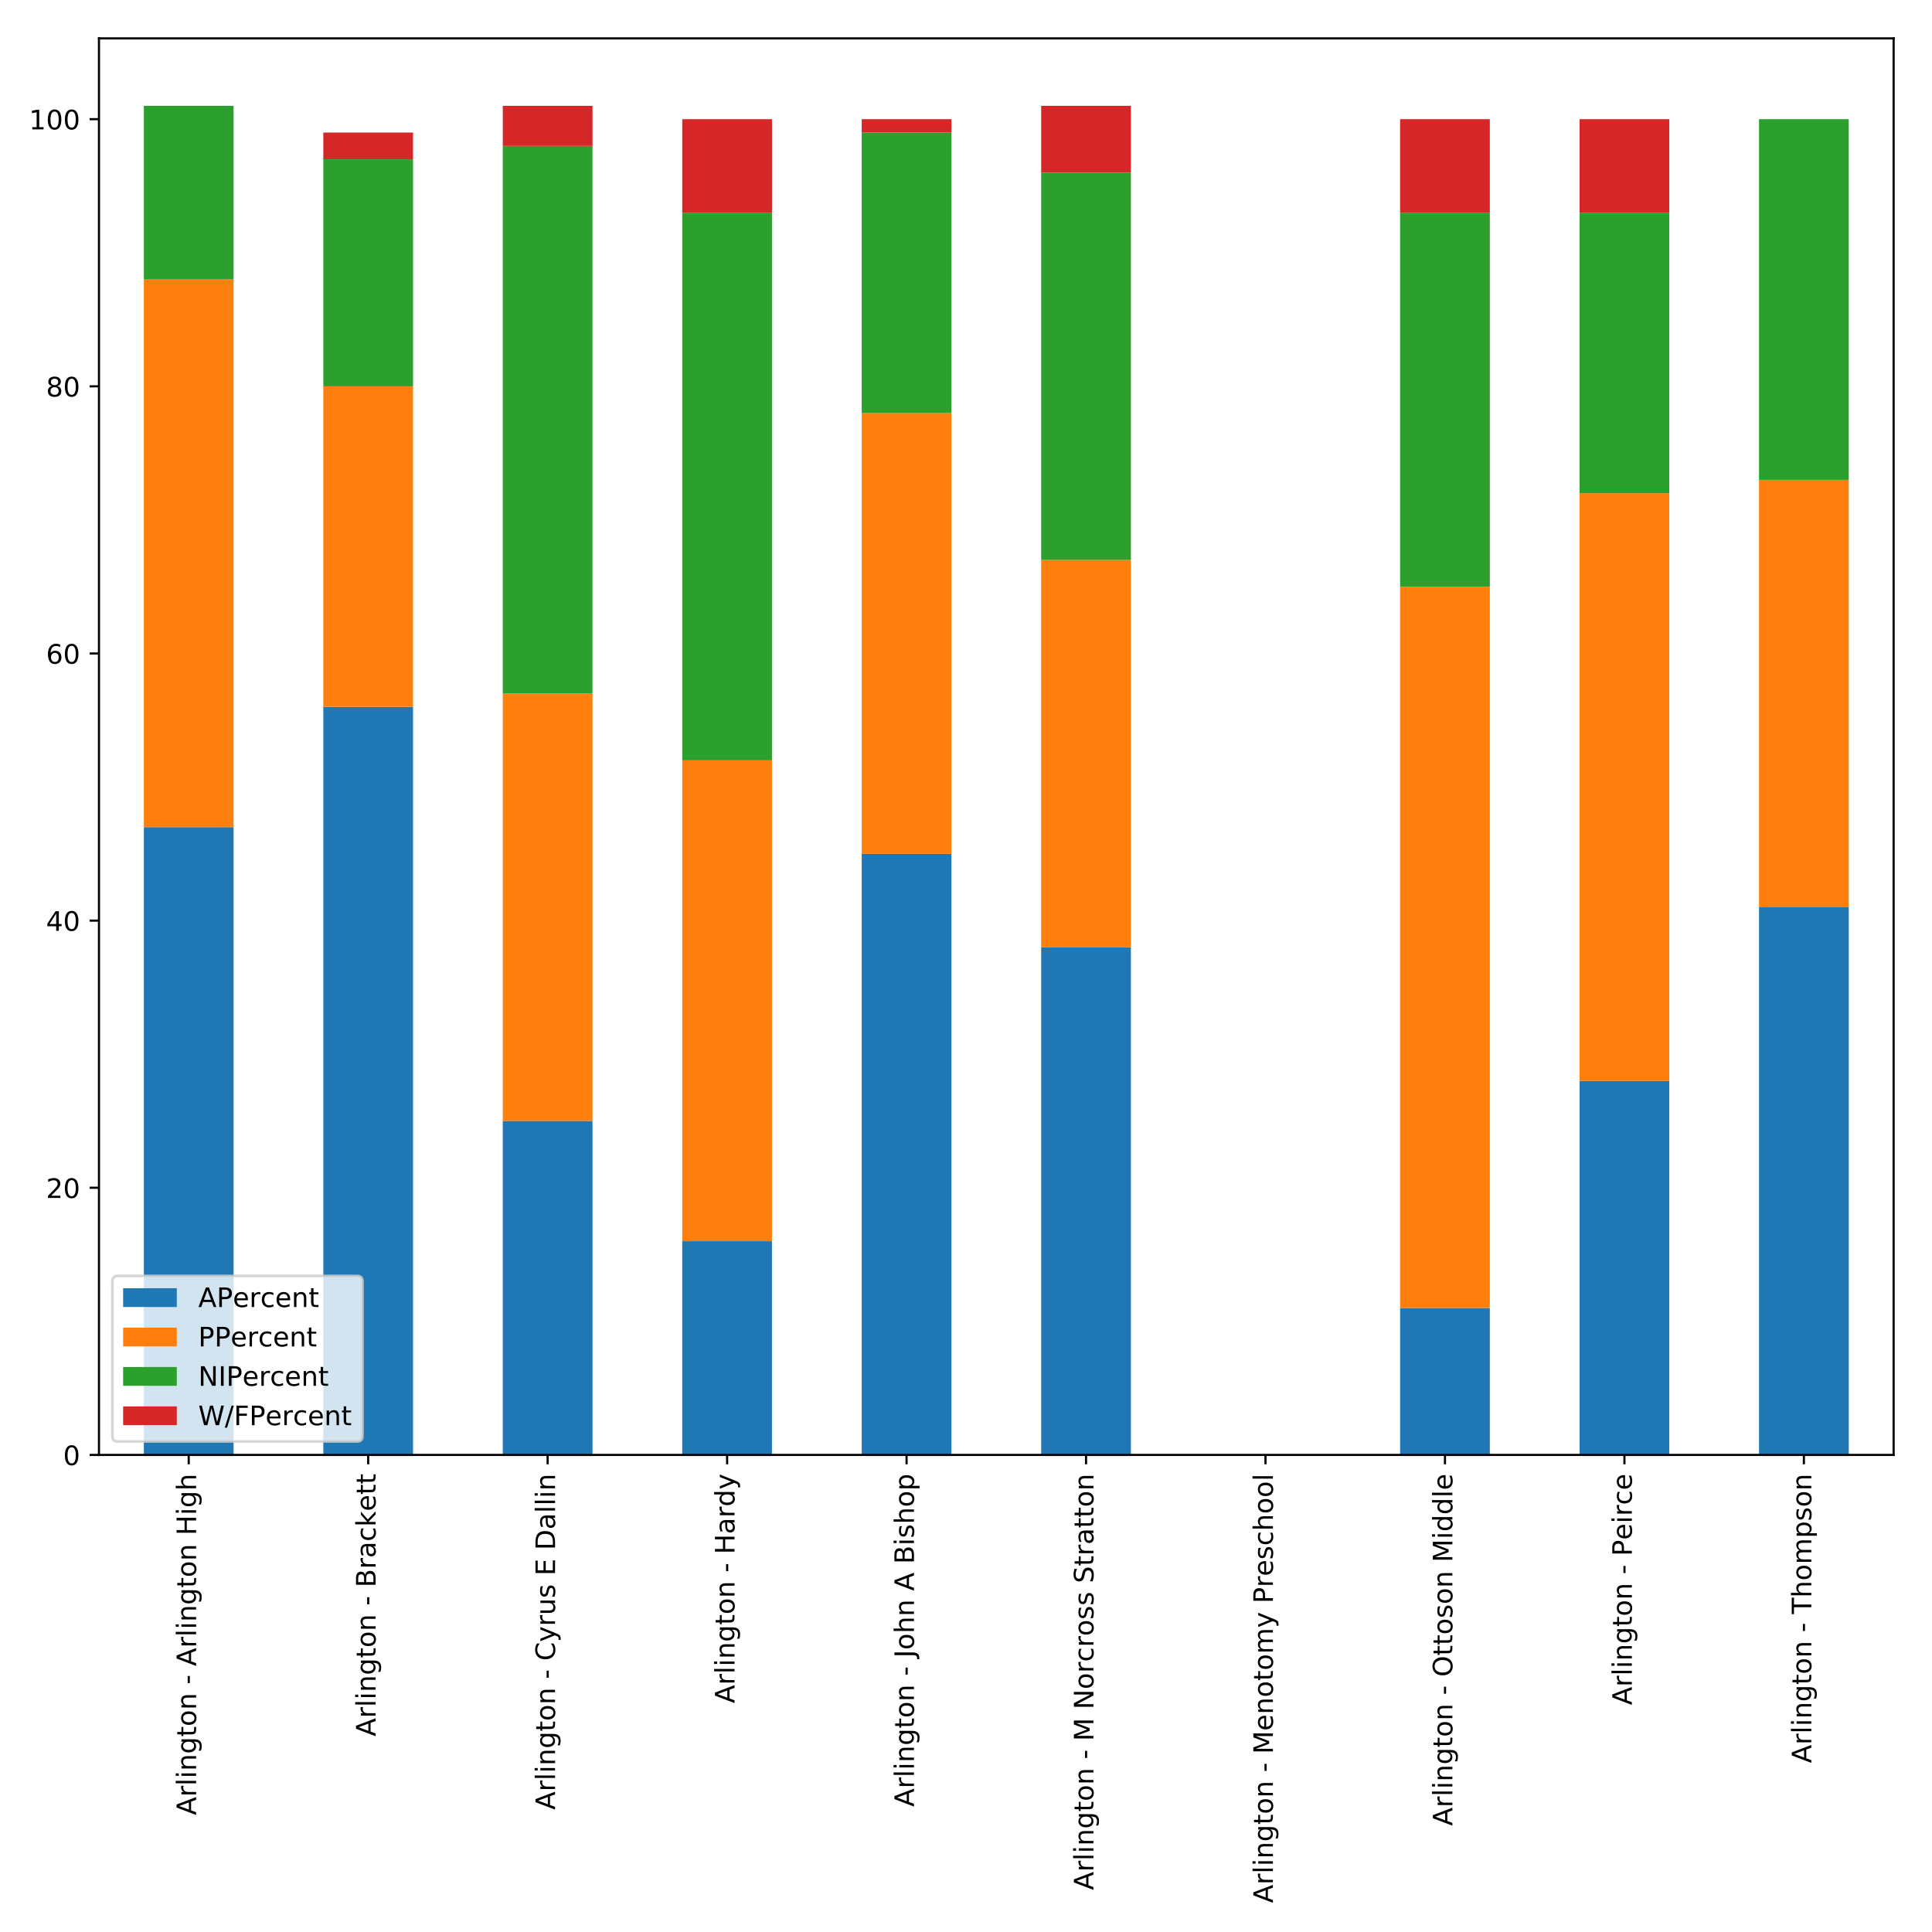 <?xml version="1.0" encoding="utf-8" standalone="no"?>
<!DOCTYPE svg PUBLIC "-//W3C//DTD SVG 1.1//EN"
  "http://www.w3.org/Graphics/SVG/1.1/DTD/svg11.dtd">
<!-- Created with matplotlib (http://matplotlib.org/) -->
<svg height="720pt" version="1.1" viewBox="0 0 720 720" width="720pt" xmlns="http://www.w3.org/2000/svg" xmlns:xlink="http://www.w3.org/1999/xlink">
 <defs>
  <style type="text/css">
*{stroke-linecap:butt;stroke-linejoin:round;}
  </style>
 </defs>
 <g id="figure_1">
  <g id="patch_1">
   <path d="M 0 720 
L 720 720 
L 720 0 
L 0 0 
z
" style="fill:#ffffff;"/>
  </g>
  <g id="axes_1">
   <g id="patch_2">
    <path d="M 36.888 542.202 
L 705.7 542.202 
L 705.7 14.3 
L 36.888 14.3 
z
" style="fill:#ffffff;"/>
   </g>
   <g id="patch_3">
    <path clip-path="url(#pd09628b593)" d="M 53.608 542.202 
L 87.048 542.202 
L 87.048 308.242 
L 53.608 308.242 
z
" style="fill:#1f77b4;"/>
   </g>
   <g id="patch_4">
    <path clip-path="url(#pd09628b593)" d="M 120.489 542.202 
L 153.93 542.202 
L 153.93 263.442 
L 120.489 263.442 
z
" style="fill:#1f77b4;"/>
   </g>
   <g id="patch_5">
    <path clip-path="url(#pd09628b593)" d="M 187.37 542.202 
L 220.811 542.202 
L 220.811 417.755 
L 187.37 417.755 
z
" style="fill:#1f77b4;"/>
   </g>
   <g id="patch_6">
    <path clip-path="url(#pd09628b593)" d="M 254.252 542.202 
L 287.692 542.202 
L 287.692 462.556 
L 254.252 462.556 
z
" style="fill:#1f77b4;"/>
   </g>
   <g id="patch_7">
    <path clip-path="url(#pd09628b593)" d="M 321.133 542.202 
L 354.573 542.202 
L 354.573 318.198 
L 321.133 318.198 
z
" style="fill:#1f77b4;"/>
   </g>
   <g id="patch_8">
    <path clip-path="url(#pd09628b593)" d="M 388.014 542.202 
L 421.455 542.202 
L 421.455 353.043 
L 388.014 353.043 
z
" style="fill:#1f77b4;"/>
   </g>
   <g id="patch_9">
    <path clip-path="url(#pd09628b593)" d="M 454.895 542.202 
L 488.336 542.202 
L 488.336 542.202 
L 454.895 542.202 
z
" style="fill:#1f77b4;"/>
   </g>
   <g id="patch_10">
    <path clip-path="url(#pd09628b593)" d="M 521.777 542.202 
L 555.217 542.202 
L 555.217 487.445 
L 521.777 487.445 
z
" style="fill:#1f77b4;"/>
   </g>
   <g id="patch_11">
    <path clip-path="url(#pd09628b593)" d="M 588.658 542.202 
L 622.098 542.202 
L 622.098 402.822 
L 588.658 402.822 
z
" style="fill:#1f77b4;"/>
   </g>
   <g id="patch_12">
    <path clip-path="url(#pd09628b593)" d="M 655.539 542.202 
L 688.98 542.202 
L 688.98 338.109 
L 655.539 338.109 
z
" style="fill:#1f77b4;"/>
   </g>
   <g id="patch_13">
    <path clip-path="url(#pd09628b593)" d="M 53.608 308.242 
L 87.048 308.242 
L 87.048 104.15 
L 53.608 104.15 
z
" style="fill:#ff7f0e;"/>
   </g>
   <g id="patch_14">
    <path clip-path="url(#pd09628b593)" d="M 120.489 263.442 
L 153.93 263.442 
L 153.93 143.973 
L 120.489 143.973 
z
" style="fill:#ff7f0e;"/>
   </g>
   <g id="patch_15">
    <path clip-path="url(#pd09628b593)" d="M 187.37 417.755 
L 220.811 417.755 
L 220.811 258.464 
L 187.37 258.464 
z
" style="fill:#ff7f0e;"/>
   </g>
   <g id="patch_16">
    <path clip-path="url(#pd09628b593)" d="M 254.252 462.556 
L 287.692 462.556 
L 287.692 283.353 
L 254.252 283.353 
z
" style="fill:#ff7f0e;"/>
   </g>
   <g id="patch_17">
    <path clip-path="url(#pd09628b593)" d="M 321.133 318.198 
L 354.573 318.198 
L 354.573 153.929 
L 321.133 153.929 
z
" style="fill:#ff7f0e;"/>
   </g>
   <g id="patch_18">
    <path clip-path="url(#pd09628b593)" d="M 388.014 353.043 
L 421.455 353.043 
L 421.455 208.685 
L 388.014 208.685 
z
" style="fill:#ff7f0e;"/>
   </g>
   <g id="patch_19">
    <path clip-path="url(#pd09628b593)" d="M 454.895 542.202 
L 488.336 542.202 
L 488.336 542.202 
L 454.895 542.202 
z
" style="fill:#ff7f0e;"/>
   </g>
   <g id="patch_20">
    <path clip-path="url(#pd09628b593)" d="M 521.777 487.445 
L 555.217 487.445 
L 555.217 218.641 
L 521.777 218.641 
z
" style="fill:#ff7f0e;"/>
   </g>
   <g id="patch_21">
    <path clip-path="url(#pd09628b593)" d="M 588.658 402.822 
L 622.098 402.822 
L 622.098 183.796 
L 588.658 183.796 
z
" style="fill:#ff7f0e;"/>
   </g>
   <g id="patch_22">
    <path clip-path="url(#pd09628b593)" d="M 655.539 338.109 
L 688.98 338.109 
L 688.98 178.818 
L 655.539 178.818 
z
" style="fill:#ff7f0e;"/>
   </g>
   <g id="patch_23">
    <path clip-path="url(#pd09628b593)" d="M 53.608 104.15 
L 87.048 104.15 
L 87.048 39.438 
L 53.608 39.438 
z
" style="fill:#2ca02c;"/>
   </g>
   <g id="patch_24">
    <path clip-path="url(#pd09628b593)" d="M 120.489 143.973 
L 153.93 143.973 
L 153.93 59.35 
L 120.489 59.35 
z
" style="fill:#2ca02c;"/>
   </g>
   <g id="patch_25">
    <path clip-path="url(#pd09628b593)" d="M 187.37 258.464 
L 220.811 258.464 
L 220.811 54.372 
L 187.37 54.372 
z
" style="fill:#2ca02c;"/>
   </g>
   <g id="patch_26">
    <path clip-path="url(#pd09628b593)" d="M 254.252 283.353 
L 287.692 283.353 
L 287.692 79.261 
L 254.252 79.261 
z
" style="fill:#2ca02c;"/>
   </g>
   <g id="patch_27">
    <path clip-path="url(#pd09628b593)" d="M 321.133 153.929 
L 354.573 153.929 
L 354.573 49.394 
L 321.133 49.394 
z
" style="fill:#2ca02c;"/>
   </g>
   <g id="patch_28">
    <path clip-path="url(#pd09628b593)" d="M 388.014 208.685 
L 421.455 208.685 
L 421.455 64.327 
L 388.014 64.327 
z
" style="fill:#2ca02c;"/>
   </g>
   <g id="patch_29">
    <path clip-path="url(#pd09628b593)" d="M 454.895 542.202 
L 488.336 542.202 
L 488.336 542.202 
L 454.895 542.202 
z
" style="fill:#2ca02c;"/>
   </g>
   <g id="patch_30">
    <path clip-path="url(#pd09628b593)" d="M 521.777 218.641 
L 555.217 218.641 
L 555.217 79.261 
L 521.777 79.261 
z
" style="fill:#2ca02c;"/>
   </g>
   <g id="patch_31">
    <path clip-path="url(#pd09628b593)" d="M 588.658 183.796 
L 622.098 183.796 
L 622.098 79.261 
L 588.658 79.261 
z
" style="fill:#2ca02c;"/>
   </g>
   <g id="patch_32">
    <path clip-path="url(#pd09628b593)" d="M 655.539 178.818 
L 688.98 178.818 
L 688.98 44.416 
L 655.539 44.416 
z
" style="fill:#2ca02c;"/>
   </g>
   <g id="patch_33">
    <path clip-path="url(#pd09628b593)" d="M 53.608 542.202 
L 87.048 542.202 
L 87.048 542.202 
L 53.608 542.202 
z
" style="fill:#d62728;"/>
   </g>
   <g id="patch_34">
    <path clip-path="url(#pd09628b593)" d="M 120.489 59.35 
L 153.93 59.35 
L 153.93 49.394 
L 120.489 49.394 
z
" style="fill:#d62728;"/>
   </g>
   <g id="patch_35">
    <path clip-path="url(#pd09628b593)" d="M 187.37 54.372 
L 220.811 54.372 
L 220.811 39.438 
L 187.37 39.438 
z
" style="fill:#d62728;"/>
   </g>
   <g id="patch_36">
    <path clip-path="url(#pd09628b593)" d="M 254.252 79.261 
L 287.692 79.261 
L 287.692 44.416 
L 254.252 44.416 
z
" style="fill:#d62728;"/>
   </g>
   <g id="patch_37">
    <path clip-path="url(#pd09628b593)" d="M 321.133 49.394 
L 354.573 49.394 
L 354.573 44.416 
L 321.133 44.416 
z
" style="fill:#d62728;"/>
   </g>
   <g id="patch_38">
    <path clip-path="url(#pd09628b593)" d="M 388.014 64.327 
L 421.455 64.327 
L 421.455 39.438 
L 388.014 39.438 
z
" style="fill:#d62728;"/>
   </g>
   <g id="patch_39">
    <path clip-path="url(#pd09628b593)" d="M 454.895 542.202 
L 488.336 542.202 
L 488.336 542.202 
L 454.895 542.202 
z
" style="fill:#d62728;"/>
   </g>
   <g id="patch_40">
    <path clip-path="url(#pd09628b593)" d="M 521.777 79.261 
L 555.217 79.261 
L 555.217 44.416 
L 521.777 44.416 
z
" style="fill:#d62728;"/>
   </g>
   <g id="patch_41">
    <path clip-path="url(#pd09628b593)" d="M 588.658 79.261 
L 622.098 79.261 
L 622.098 44.416 
L 588.658 44.416 
z
" style="fill:#d62728;"/>
   </g>
   <g id="patch_42">
    <path clip-path="url(#pd09628b593)" d="M 655.539 542.202 
L 688.98 542.202 
L 688.98 542.202 
L 655.539 542.202 
z
" style="fill:#d62728;"/>
   </g>
   <g id="matplotlib.axis_1">
    <g id="xtick_1">
     <g id="line2d_1">
      <defs>
       <path d="M 0 0 
L 0 3.5 
" id="me09f4be3cd" style="stroke:#000000;stroke-width:0.8;"/>
      </defs>
      <g>
       <use style="stroke:#000000;stroke-width:0.8;" x="70.328" xlink:href="#me09f4be3cd" y="542.202"/>
      </g>
     </g>
     <g id="text_1">
      <!-- Arlington - Arlington High -->
      <defs>
       <path d="M 34.188 63.188 
L 20.797 26.906 
L 47.609 26.906 
z
M 28.609 72.906 
L 39.797 72.906 
L 67.578 0 
L 57.328 0 
L 50.688 18.703 
L 17.828 18.703 
L 11.188 0 
L 0.781 0 
z
" id="DejaVuSans-41"/>
       <path d="M 41.109 46.297 
Q 39.594 47.172 37.812 47.578 
Q 36.031 48 33.891 48 
Q 26.266 48 22.188 43.047 
Q 18.109 38.094 18.109 28.812 
L 18.109 0 
L 9.078 0 
L 9.078 54.688 
L 18.109 54.688 
L 18.109 46.188 
Q 20.953 51.172 25.484 53.578 
Q 30.031 56 36.531 56 
Q 37.453 56 38.578 55.875 
Q 39.703 55.766 41.062 55.516 
z
" id="DejaVuSans-72"/>
       <path d="M 9.422 75.984 
L 18.406 75.984 
L 18.406 0 
L 9.422 0 
z
" id="DejaVuSans-6c"/>
       <path d="M 9.422 54.688 
L 18.406 54.688 
L 18.406 0 
L 9.422 0 
z
M 9.422 75.984 
L 18.406 75.984 
L 18.406 64.594 
L 9.422 64.594 
z
" id="DejaVuSans-69"/>
       <path d="M 54.891 33.016 
L 54.891 0 
L 45.906 0 
L 45.906 32.719 
Q 45.906 40.484 42.875 44.328 
Q 39.844 48.188 33.797 48.188 
Q 26.516 48.188 22.312 43.547 
Q 18.109 38.922 18.109 30.906 
L 18.109 0 
L 9.078 0 
L 9.078 54.688 
L 18.109 54.688 
L 18.109 46.188 
Q 21.344 51.125 25.703 53.562 
Q 30.078 56 35.797 56 
Q 45.219 56 50.047 50.172 
Q 54.891 44.344 54.891 33.016 
z
" id="DejaVuSans-6e"/>
       <path d="M 45.406 27.984 
Q 45.406 37.75 41.375 43.109 
Q 37.359 48.484 30.078 48.484 
Q 22.859 48.484 18.828 43.109 
Q 14.797 37.75 14.797 27.984 
Q 14.797 18.266 18.828 12.891 
Q 22.859 7.516 30.078 7.516 
Q 37.359 7.516 41.375 12.891 
Q 45.406 18.266 45.406 27.984 
z
M 54.391 6.781 
Q 54.391 -7.172 48.188 -13.984 
Q 42 -20.797 29.203 -20.797 
Q 24.469 -20.797 20.266 -20.094 
Q 16.062 -19.391 12.109 -17.922 
L 12.109 -9.188 
Q 16.062 -11.328 19.922 -12.344 
Q 23.781 -13.375 27.781 -13.375 
Q 36.625 -13.375 41.016 -8.766 
Q 45.406 -4.156 45.406 5.172 
L 45.406 9.625 
Q 42.625 4.781 38.281 2.391 
Q 33.938 0 27.875 0 
Q 17.828 0 11.672 7.656 
Q 5.516 15.328 5.516 27.984 
Q 5.516 40.672 11.672 48.328 
Q 17.828 56 27.875 56 
Q 33.938 56 38.281 53.609 
Q 42.625 51.219 45.406 46.391 
L 45.406 54.688 
L 54.391 54.688 
z
" id="DejaVuSans-67"/>
       <path d="M 18.312 70.219 
L 18.312 54.688 
L 36.812 54.688 
L 36.812 47.703 
L 18.312 47.703 
L 18.312 18.016 
Q 18.312 11.328 20.141 9.422 
Q 21.969 7.516 27.594 7.516 
L 36.812 7.516 
L 36.812 0 
L 27.594 0 
Q 17.188 0 13.234 3.875 
Q 9.281 7.766 9.281 18.016 
L 9.281 47.703 
L 2.688 47.703 
L 2.688 54.688 
L 9.281 54.688 
L 9.281 70.219 
z
" id="DejaVuSans-74"/>
       <path d="M 30.609 48.391 
Q 23.391 48.391 19.188 42.75 
Q 14.984 37.109 14.984 27.297 
Q 14.984 17.484 19.156 11.844 
Q 23.344 6.203 30.609 6.203 
Q 37.797 6.203 41.984 11.859 
Q 46.188 17.531 46.188 27.297 
Q 46.188 37.016 41.984 42.703 
Q 37.797 48.391 30.609 48.391 
z
M 30.609 56 
Q 42.328 56 49.016 48.375 
Q 55.719 40.766 55.719 27.297 
Q 55.719 13.875 49.016 6.219 
Q 42.328 -1.422 30.609 -1.422 
Q 18.844 -1.422 12.172 6.219 
Q 5.516 13.875 5.516 27.297 
Q 5.516 40.766 12.172 48.375 
Q 18.844 56 30.609 56 
z
" id="DejaVuSans-6f"/>
       <path id="DejaVuSans-20"/>
       <path d="M 4.891 31.391 
L 31.203 31.391 
L 31.203 23.391 
L 4.891 23.391 
z
" id="DejaVuSans-2d"/>
       <path d="M 9.812 72.906 
L 19.672 72.906 
L 19.672 43.016 
L 55.516 43.016 
L 55.516 72.906 
L 65.375 72.906 
L 65.375 0 
L 55.516 0 
L 55.516 34.719 
L 19.672 34.719 
L 19.672 0 
L 9.812 0 
z
" id="DejaVuSans-48"/>
       <path d="M 54.891 33.016 
L 54.891 0 
L 45.906 0 
L 45.906 32.719 
Q 45.906 40.484 42.875 44.328 
Q 39.844 48.188 33.797 48.188 
Q 26.516 48.188 22.312 43.547 
Q 18.109 38.922 18.109 30.906 
L 18.109 0 
L 9.078 0 
L 9.078 75.984 
L 18.109 75.984 
L 18.109 46.188 
Q 21.344 51.125 25.703 53.562 
Q 30.078 56 35.797 56 
Q 45.219 56 50.047 50.172 
Q 54.891 44.344 54.891 33.016 
z
" id="DejaVuSans-68"/>
      </defs>
      <g transform="translate(73.088 676.469)rotate(-90)scale(0.1 -0.1)">
       <use xlink:href="#DejaVuSans-41"/>
       <use x="68.408" xlink:href="#DejaVuSans-72"/>
       <use x="109.521" xlink:href="#DejaVuSans-6c"/>
       <use x="137.305" xlink:href="#DejaVuSans-69"/>
       <use x="165.088" xlink:href="#DejaVuSans-6e"/>
       <use x="228.467" xlink:href="#DejaVuSans-67"/>
       <use x="291.943" xlink:href="#DejaVuSans-74"/>
       <use x="331.152" xlink:href="#DejaVuSans-6f"/>
       <use x="392.334" xlink:href="#DejaVuSans-6e"/>
       <use x="455.713" xlink:href="#DejaVuSans-20"/>
       <use x="487.5" xlink:href="#DejaVuSans-2d"/>
       <use x="523.584" xlink:href="#DejaVuSans-20"/>
       <use x="555.371" xlink:href="#DejaVuSans-41"/>
       <use x="623.779" xlink:href="#DejaVuSans-72"/>
       <use x="664.893" xlink:href="#DejaVuSans-6c"/>
       <use x="692.676" xlink:href="#DejaVuSans-69"/>
       <use x="720.459" xlink:href="#DejaVuSans-6e"/>
       <use x="783.838" xlink:href="#DejaVuSans-67"/>
       <use x="847.314" xlink:href="#DejaVuSans-74"/>
       <use x="886.523" xlink:href="#DejaVuSans-6f"/>
       <use x="947.705" xlink:href="#DejaVuSans-6e"/>
       <use x="1011.084" xlink:href="#DejaVuSans-20"/>
       <use x="1042.871" xlink:href="#DejaVuSans-48"/>
       <use x="1118.066" xlink:href="#DejaVuSans-69"/>
       <use x="1145.85" xlink:href="#DejaVuSans-67"/>
       <use x="1209.326" xlink:href="#DejaVuSans-68"/>
      </g>
     </g>
    </g>
    <g id="xtick_2">
     <g id="line2d_2">
      <g>
       <use style="stroke:#000000;stroke-width:0.8;" x="137.209" xlink:href="#me09f4be3cd" y="542.202"/>
      </g>
     </g>
     <g id="text_2">
      <!-- Arlington - Brackett -->
      <defs>
       <path d="M 19.672 34.812 
L 19.672 8.109 
L 35.5 8.109 
Q 43.453 8.109 47.281 11.406 
Q 51.125 14.703 51.125 21.484 
Q 51.125 28.328 47.281 31.562 
Q 43.453 34.812 35.5 34.812 
z
M 19.672 64.797 
L 19.672 42.828 
L 34.281 42.828 
Q 41.5 42.828 45.031 45.531 
Q 48.578 48.25 48.578 53.812 
Q 48.578 59.328 45.031 62.062 
Q 41.5 64.797 34.281 64.797 
z
M 9.812 72.906 
L 35.016 72.906 
Q 46.297 72.906 52.391 68.219 
Q 58.5 63.531 58.5 54.891 
Q 58.5 48.188 55.375 44.234 
Q 52.25 40.281 46.188 39.312 
Q 53.469 37.75 57.5 32.781 
Q 61.531 27.828 61.531 20.406 
Q 61.531 10.641 54.891 5.312 
Q 48.25 0 35.984 0 
L 9.812 0 
z
" id="DejaVuSans-42"/>
       <path d="M 34.281 27.484 
Q 23.391 27.484 19.188 25 
Q 14.984 22.516 14.984 16.5 
Q 14.984 11.719 18.141 8.906 
Q 21.297 6.109 26.703 6.109 
Q 34.188 6.109 38.703 11.406 
Q 43.219 16.703 43.219 25.484 
L 43.219 27.484 
z
M 52.203 31.203 
L 52.203 0 
L 43.219 0 
L 43.219 8.297 
Q 40.141 3.328 35.547 0.953 
Q 30.953 -1.422 24.312 -1.422 
Q 15.922 -1.422 10.953 3.297 
Q 6 8.016 6 15.922 
Q 6 25.141 12.172 29.828 
Q 18.359 34.516 30.609 34.516 
L 43.219 34.516 
L 43.219 35.406 
Q 43.219 41.609 39.141 45 
Q 35.062 48.391 27.688 48.391 
Q 23 48.391 18.547 47.266 
Q 14.109 46.141 10.016 43.891 
L 10.016 52.203 
Q 14.938 54.109 19.578 55.047 
Q 24.219 56 28.609 56 
Q 40.484 56 46.344 49.844 
Q 52.203 43.703 52.203 31.203 
z
" id="DejaVuSans-61"/>
       <path d="M 48.781 52.594 
L 48.781 44.188 
Q 44.969 46.297 41.141 47.344 
Q 37.312 48.391 33.406 48.391 
Q 24.656 48.391 19.812 42.844 
Q 14.984 37.312 14.984 27.297 
Q 14.984 17.281 19.812 11.734 
Q 24.656 6.203 33.406 6.203 
Q 37.312 6.203 41.141 7.25 
Q 44.969 8.297 48.781 10.406 
L 48.781 2.094 
Q 45.016 0.344 40.984 -0.531 
Q 36.969 -1.422 32.422 -1.422 
Q 20.062 -1.422 12.781 6.344 
Q 5.516 14.109 5.516 27.297 
Q 5.516 40.672 12.859 48.328 
Q 20.219 56 33.016 56 
Q 37.156 56 41.109 55.141 
Q 45.062 54.297 48.781 52.594 
z
" id="DejaVuSans-63"/>
       <path d="M 9.078 75.984 
L 18.109 75.984 
L 18.109 31.109 
L 44.922 54.688 
L 56.391 54.688 
L 27.391 29.109 
L 57.625 0 
L 45.906 0 
L 18.109 26.703 
L 18.109 0 
L 9.078 0 
z
" id="DejaVuSans-6b"/>
       <path d="M 56.203 29.594 
L 56.203 25.203 
L 14.891 25.203 
Q 15.484 15.922 20.484 11.062 
Q 25.484 6.203 34.422 6.203 
Q 39.594 6.203 44.453 7.469 
Q 49.312 8.734 54.109 11.281 
L 54.109 2.781 
Q 49.266 0.734 44.188 -0.344 
Q 39.109 -1.422 33.891 -1.422 
Q 20.797 -1.422 13.156 6.188 
Q 5.516 13.812 5.516 26.812 
Q 5.516 40.234 12.766 48.109 
Q 20.016 56 32.328 56 
Q 43.359 56 49.781 48.891 
Q 56.203 41.797 56.203 29.594 
z
M 47.219 32.234 
Q 47.125 39.594 43.094 43.984 
Q 39.062 48.391 32.422 48.391 
Q 24.906 48.391 20.391 44.141 
Q 15.875 39.891 15.188 32.172 
z
" id="DejaVuSans-65"/>
      </defs>
      <g transform="translate(139.969 647.114)rotate(-90)scale(0.1 -0.1)">
       <use xlink:href="#DejaVuSans-41"/>
       <use x="68.408" xlink:href="#DejaVuSans-72"/>
       <use x="109.521" xlink:href="#DejaVuSans-6c"/>
       <use x="137.305" xlink:href="#DejaVuSans-69"/>
       <use x="165.088" xlink:href="#DejaVuSans-6e"/>
       <use x="228.467" xlink:href="#DejaVuSans-67"/>
       <use x="291.943" xlink:href="#DejaVuSans-74"/>
       <use x="331.152" xlink:href="#DejaVuSans-6f"/>
       <use x="392.334" xlink:href="#DejaVuSans-6e"/>
       <use x="455.713" xlink:href="#DejaVuSans-20"/>
       <use x="487.5" xlink:href="#DejaVuSans-2d"/>
       <use x="523.584" xlink:href="#DejaVuSans-20"/>
       <use x="555.371" xlink:href="#DejaVuSans-42"/>
       <use x="623.975" xlink:href="#DejaVuSans-72"/>
       <use x="665.088" xlink:href="#DejaVuSans-61"/>
       <use x="726.367" xlink:href="#DejaVuSans-63"/>
       <use x="781.348" xlink:href="#DejaVuSans-6b"/>
       <use x="839.211" xlink:href="#DejaVuSans-65"/>
       <use x="900.734" xlink:href="#DejaVuSans-74"/>
       <use x="939.943" xlink:href="#DejaVuSans-74"/>
      </g>
     </g>
    </g>
    <g id="xtick_3">
     <g id="line2d_3">
      <g>
       <use style="stroke:#000000;stroke-width:0.8;" x="204.091" xlink:href="#me09f4be3cd" y="542.202"/>
      </g>
     </g>
     <g id="text_3">
      <!-- Arlington - Cyrus E Dallin -->
      <defs>
       <path d="M 64.406 67.281 
L 64.406 56.891 
Q 59.422 61.531 53.781 63.812 
Q 48.141 66.109 41.797 66.109 
Q 29.297 66.109 22.656 58.469 
Q 16.016 50.828 16.016 36.375 
Q 16.016 21.969 22.656 14.328 
Q 29.297 6.688 41.797 6.688 
Q 48.141 6.688 53.781 8.984 
Q 59.422 11.281 64.406 15.922 
L 64.406 5.609 
Q 59.234 2.094 53.438 0.328 
Q 47.656 -1.422 41.219 -1.422 
Q 24.656 -1.422 15.125 8.703 
Q 5.609 18.844 5.609 36.375 
Q 5.609 53.953 15.125 64.078 
Q 24.656 74.219 41.219 74.219 
Q 47.75 74.219 53.531 72.484 
Q 59.328 70.75 64.406 67.281 
z
" id="DejaVuSans-43"/>
       <path d="M 32.172 -5.078 
Q 28.375 -14.844 24.75 -17.812 
Q 21.141 -20.797 15.094 -20.797 
L 7.906 -20.797 
L 7.906 -13.281 
L 13.188 -13.281 
Q 16.891 -13.281 18.938 -11.516 
Q 21 -9.766 23.484 -3.219 
L 25.094 0.875 
L 2.984 54.688 
L 12.5 54.688 
L 29.594 11.922 
L 46.688 54.688 
L 56.203 54.688 
z
" id="DejaVuSans-79"/>
       <path d="M 8.5 21.578 
L 8.5 54.688 
L 17.484 54.688 
L 17.484 21.922 
Q 17.484 14.156 20.5 10.266 
Q 23.531 6.391 29.594 6.391 
Q 36.859 6.391 41.078 11.031 
Q 45.312 15.672 45.312 23.688 
L 45.312 54.688 
L 54.297 54.688 
L 54.297 0 
L 45.312 0 
L 45.312 8.406 
Q 42.047 3.422 37.719 1 
Q 33.406 -1.422 27.688 -1.422 
Q 18.266 -1.422 13.375 4.438 
Q 8.5 10.297 8.5 21.578 
z
M 31.109 56 
z
" id="DejaVuSans-75"/>
       <path d="M 44.281 53.078 
L 44.281 44.578 
Q 40.484 46.531 36.375 47.5 
Q 32.281 48.484 27.875 48.484 
Q 21.188 48.484 17.844 46.438 
Q 14.5 44.391 14.5 40.281 
Q 14.5 37.156 16.891 35.375 
Q 19.281 33.594 26.516 31.984 
L 29.594 31.297 
Q 39.156 29.25 43.188 25.516 
Q 47.219 21.781 47.219 15.094 
Q 47.219 7.469 41.188 3.016 
Q 35.156 -1.422 24.609 -1.422 
Q 20.219 -1.422 15.453 -0.562 
Q 10.688 0.297 5.422 2 
L 5.422 11.281 
Q 10.406 8.688 15.234 7.391 
Q 20.062 6.109 24.812 6.109 
Q 31.156 6.109 34.562 8.281 
Q 37.984 10.453 37.984 14.406 
Q 37.984 18.062 35.516 20.016 
Q 33.062 21.969 24.703 23.781 
L 21.578 24.516 
Q 13.234 26.266 9.516 29.906 
Q 5.812 33.547 5.812 39.891 
Q 5.812 47.609 11.281 51.797 
Q 16.75 56 26.812 56 
Q 31.781 56 36.172 55.266 
Q 40.578 54.547 44.281 53.078 
z
" id="DejaVuSans-73"/>
       <path d="M 9.812 72.906 
L 55.906 72.906 
L 55.906 64.594 
L 19.672 64.594 
L 19.672 43.016 
L 54.391 43.016 
L 54.391 34.719 
L 19.672 34.719 
L 19.672 8.297 
L 56.781 8.297 
L 56.781 0 
L 9.812 0 
z
" id="DejaVuSans-45"/>
       <path d="M 19.672 64.797 
L 19.672 8.109 
L 31.594 8.109 
Q 46.688 8.109 53.688 14.938 
Q 60.688 21.781 60.688 36.531 
Q 60.688 51.172 53.688 57.984 
Q 46.688 64.797 31.594 64.797 
z
M 9.812 72.906 
L 30.078 72.906 
Q 51.266 72.906 61.172 64.094 
Q 71.094 55.281 71.094 36.531 
Q 71.094 17.672 61.125 8.828 
Q 51.172 0 30.078 0 
L 9.812 0 
z
" id="DejaVuSans-44"/>
      </defs>
      <g transform="translate(206.85 674.47)rotate(-90)scale(0.1 -0.1)">
       <use xlink:href="#DejaVuSans-41"/>
       <use x="68.408" xlink:href="#DejaVuSans-72"/>
       <use x="109.521" xlink:href="#DejaVuSans-6c"/>
       <use x="137.305" xlink:href="#DejaVuSans-69"/>
       <use x="165.088" xlink:href="#DejaVuSans-6e"/>
       <use x="228.467" xlink:href="#DejaVuSans-67"/>
       <use x="291.943" xlink:href="#DejaVuSans-74"/>
       <use x="331.152" xlink:href="#DejaVuSans-6f"/>
       <use x="392.334" xlink:href="#DejaVuSans-6e"/>
       <use x="455.713" xlink:href="#DejaVuSans-20"/>
       <use x="487.5" xlink:href="#DejaVuSans-2d"/>
       <use x="523.584" xlink:href="#DejaVuSans-20"/>
       <use x="555.371" xlink:href="#DejaVuSans-43"/>
       <use x="625.195" xlink:href="#DejaVuSans-79"/>
       <use x="684.375" xlink:href="#DejaVuSans-72"/>
       <use x="725.488" xlink:href="#DejaVuSans-75"/>
       <use x="788.867" xlink:href="#DejaVuSans-73"/>
       <use x="840.967" xlink:href="#DejaVuSans-20"/>
       <use x="872.754" xlink:href="#DejaVuSans-45"/>
       <use x="935.938" xlink:href="#DejaVuSans-20"/>
       <use x="967.725" xlink:href="#DejaVuSans-44"/>
       <use x="1044.727" xlink:href="#DejaVuSans-61"/>
       <use x="1106.006" xlink:href="#DejaVuSans-6c"/>
       <use x="1133.789" xlink:href="#DejaVuSans-6c"/>
       <use x="1161.572" xlink:href="#DejaVuSans-69"/>
       <use x="1189.355" xlink:href="#DejaVuSans-6e"/>
      </g>
     </g>
    </g>
    <g id="xtick_4">
     <g id="line2d_4">
      <g>
       <use style="stroke:#000000;stroke-width:0.8;" x="270.972" xlink:href="#me09f4be3cd" y="542.202"/>
      </g>
     </g>
     <g id="text_4">
      <!-- Arlington - Hardy -->
      <defs>
       <path d="M 45.406 46.391 
L 45.406 75.984 
L 54.391 75.984 
L 54.391 0 
L 45.406 0 
L 45.406 8.203 
Q 42.578 3.328 38.25 0.953 
Q 33.938 -1.422 27.875 -1.422 
Q 17.969 -1.422 11.734 6.484 
Q 5.516 14.406 5.516 27.297 
Q 5.516 40.188 11.734 48.094 
Q 17.969 56 27.875 56 
Q 33.938 56 38.25 53.625 
Q 42.578 51.266 45.406 46.391 
z
M 14.797 27.297 
Q 14.797 17.391 18.875 11.75 
Q 22.953 6.109 30.078 6.109 
Q 37.203 6.109 41.297 11.75 
Q 45.406 17.391 45.406 27.297 
Q 45.406 37.203 41.297 42.844 
Q 37.203 48.484 30.078 48.484 
Q 22.953 48.484 18.875 42.844 
Q 14.797 37.203 14.797 27.297 
z
" id="DejaVuSans-64"/>
      </defs>
      <g transform="translate(273.731 634.761)rotate(-90)scale(0.1 -0.1)">
       <use xlink:href="#DejaVuSans-41"/>
       <use x="68.408" xlink:href="#DejaVuSans-72"/>
       <use x="109.521" xlink:href="#DejaVuSans-6c"/>
       <use x="137.305" xlink:href="#DejaVuSans-69"/>
       <use x="165.088" xlink:href="#DejaVuSans-6e"/>
       <use x="228.467" xlink:href="#DejaVuSans-67"/>
       <use x="291.943" xlink:href="#DejaVuSans-74"/>
       <use x="331.152" xlink:href="#DejaVuSans-6f"/>
       <use x="392.334" xlink:href="#DejaVuSans-6e"/>
       <use x="455.713" xlink:href="#DejaVuSans-20"/>
       <use x="487.5" xlink:href="#DejaVuSans-2d"/>
       <use x="523.584" xlink:href="#DejaVuSans-20"/>
       <use x="555.371" xlink:href="#DejaVuSans-48"/>
       <use x="630.566" xlink:href="#DejaVuSans-61"/>
       <use x="691.846" xlink:href="#DejaVuSans-72"/>
       <use x="732.943" xlink:href="#DejaVuSans-64"/>
       <use x="796.42" xlink:href="#DejaVuSans-79"/>
      </g>
     </g>
    </g>
    <g id="xtick_5">
     <g id="line2d_5">
      <g>
       <use style="stroke:#000000;stroke-width:0.8;" x="337.853" xlink:href="#me09f4be3cd" y="542.202"/>
      </g>
     </g>
     <g id="text_5">
      <!-- Arlington - John A Bishop -->
      <defs>
       <path d="M 9.812 72.906 
L 19.672 72.906 
L 19.672 5.078 
Q 19.672 -8.109 14.672 -14.062 
Q 9.672 -20.016 -1.422 -20.016 
L -5.172 -20.016 
L -5.172 -11.719 
L -2.094 -11.719 
Q 4.438 -11.719 7.125 -8.047 
Q 9.812 -4.391 9.812 5.078 
z
" id="DejaVuSans-4a"/>
       <path d="M 18.109 8.203 
L 18.109 -20.797 
L 9.078 -20.797 
L 9.078 54.688 
L 18.109 54.688 
L 18.109 46.391 
Q 20.953 51.266 25.266 53.625 
Q 29.594 56 35.594 56 
Q 45.562 56 51.781 48.094 
Q 58.016 40.188 58.016 27.297 
Q 58.016 14.406 51.781 6.484 
Q 45.562 -1.422 35.594 -1.422 
Q 29.594 -1.422 25.266 0.953 
Q 20.953 3.328 18.109 8.203 
z
M 48.688 27.297 
Q 48.688 37.203 44.609 42.844 
Q 40.531 48.484 33.406 48.484 
Q 26.266 48.484 22.188 42.844 
Q 18.109 37.203 18.109 27.297 
Q 18.109 17.391 22.188 11.75 
Q 26.266 6.109 33.406 6.109 
Q 40.531 6.109 44.609 11.75 
Q 48.688 17.391 48.688 27.297 
z
" id="DejaVuSans-70"/>
      </defs>
      <g transform="translate(340.613 673.33)rotate(-90)scale(0.1 -0.1)">
       <use xlink:href="#DejaVuSans-41"/>
       <use x="68.408" xlink:href="#DejaVuSans-72"/>
       <use x="109.521" xlink:href="#DejaVuSans-6c"/>
       <use x="137.305" xlink:href="#DejaVuSans-69"/>
       <use x="165.088" xlink:href="#DejaVuSans-6e"/>
       <use x="228.467" xlink:href="#DejaVuSans-67"/>
       <use x="291.943" xlink:href="#DejaVuSans-74"/>
       <use x="331.152" xlink:href="#DejaVuSans-6f"/>
       <use x="392.334" xlink:href="#DejaVuSans-6e"/>
       <use x="455.713" xlink:href="#DejaVuSans-20"/>
       <use x="487.5" xlink:href="#DejaVuSans-2d"/>
       <use x="523.584" xlink:href="#DejaVuSans-20"/>
       <use x="555.371" xlink:href="#DejaVuSans-4a"/>
       <use x="584.863" xlink:href="#DejaVuSans-6f"/>
       <use x="646.045" xlink:href="#DejaVuSans-68"/>
       <use x="709.424" xlink:href="#DejaVuSans-6e"/>
       <use x="772.803" xlink:href="#DejaVuSans-20"/>
       <use x="804.59" xlink:href="#DejaVuSans-41"/>
       <use x="872.998" xlink:href="#DejaVuSans-20"/>
       <use x="904.785" xlink:href="#DejaVuSans-42"/>
       <use x="973.389" xlink:href="#DejaVuSans-69"/>
       <use x="1001.172" xlink:href="#DejaVuSans-73"/>
       <use x="1053.271" xlink:href="#DejaVuSans-68"/>
       <use x="1116.65" xlink:href="#DejaVuSans-6f"/>
       <use x="1177.832" xlink:href="#DejaVuSans-70"/>
      </g>
     </g>
    </g>
    <g id="xtick_6">
     <g id="line2d_6">
      <g>
       <use style="stroke:#000000;stroke-width:0.8;" x="404.734" xlink:href="#me09f4be3cd" y="542.202"/>
      </g>
     </g>
     <g id="text_6">
      <!-- Arlington - M Norcross Stratton -->
      <defs>
       <path d="M 9.812 72.906 
L 24.516 72.906 
L 43.109 23.297 
L 61.812 72.906 
L 76.516 72.906 
L 76.516 0 
L 66.891 0 
L 66.891 64.016 
L 48.094 14.016 
L 38.188 14.016 
L 19.391 64.016 
L 19.391 0 
L 9.812 0 
z
" id="DejaVuSans-4d"/>
       <path d="M 9.812 72.906 
L 23.094 72.906 
L 55.422 11.922 
L 55.422 72.906 
L 64.984 72.906 
L 64.984 0 
L 51.703 0 
L 19.391 60.984 
L 19.391 0 
L 9.812 0 
z
" id="DejaVuSans-4e"/>
       <path d="M 53.516 70.516 
L 53.516 60.891 
Q 47.906 63.578 42.922 64.891 
Q 37.938 66.219 33.297 66.219 
Q 25.25 66.219 20.875 63.094 
Q 16.5 59.969 16.5 54.203 
Q 16.5 49.359 19.406 46.891 
Q 22.312 44.438 30.422 42.922 
L 36.375 41.703 
Q 47.406 39.594 52.656 34.297 
Q 57.906 29 57.906 20.125 
Q 57.906 9.516 50.797 4.047 
Q 43.703 -1.422 29.984 -1.422 
Q 24.812 -1.422 18.969 -0.25 
Q 13.141 0.922 6.891 3.219 
L 6.891 13.375 
Q 12.891 10.016 18.656 8.297 
Q 24.422 6.594 29.984 6.594 
Q 38.422 6.594 43.016 9.906 
Q 47.609 13.234 47.609 19.391 
Q 47.609 24.75 44.312 27.781 
Q 41.016 30.812 33.5 32.328 
L 27.484 33.5 
Q 16.453 35.688 11.516 40.375 
Q 6.594 45.062 6.594 53.422 
Q 6.594 63.094 13.406 68.656 
Q 20.219 74.219 32.172 74.219 
Q 37.312 74.219 42.625 73.281 
Q 47.953 72.359 53.516 70.516 
z
" id="DejaVuSans-53"/>
      </defs>
      <g transform="translate(407.494 704.377)rotate(-90)scale(0.1 -0.1)">
       <use xlink:href="#DejaVuSans-41"/>
       <use x="68.408" xlink:href="#DejaVuSans-72"/>
       <use x="109.521" xlink:href="#DejaVuSans-6c"/>
       <use x="137.305" xlink:href="#DejaVuSans-69"/>
       <use x="165.088" xlink:href="#DejaVuSans-6e"/>
       <use x="228.467" xlink:href="#DejaVuSans-67"/>
       <use x="291.943" xlink:href="#DejaVuSans-74"/>
       <use x="331.152" xlink:href="#DejaVuSans-6f"/>
       <use x="392.334" xlink:href="#DejaVuSans-6e"/>
       <use x="455.713" xlink:href="#DejaVuSans-20"/>
       <use x="487.5" xlink:href="#DejaVuSans-2d"/>
       <use x="523.584" xlink:href="#DejaVuSans-20"/>
       <use x="555.371" xlink:href="#DejaVuSans-4d"/>
       <use x="641.65" xlink:href="#DejaVuSans-20"/>
       <use x="673.438" xlink:href="#DejaVuSans-4e"/>
       <use x="748.242" xlink:href="#DejaVuSans-6f"/>
       <use x="809.424" xlink:href="#DejaVuSans-72"/>
       <use x="850.506" xlink:href="#DejaVuSans-63"/>
       <use x="905.486" xlink:href="#DejaVuSans-72"/>
       <use x="946.568" xlink:href="#DejaVuSans-6f"/>
       <use x="1007.75" xlink:href="#DejaVuSans-73"/>
       <use x="1059.85" xlink:href="#DejaVuSans-73"/>
       <use x="1111.949" xlink:href="#DejaVuSans-20"/>
       <use x="1143.736" xlink:href="#DejaVuSans-53"/>
       <use x="1207.213" xlink:href="#DejaVuSans-74"/>
       <use x="1246.422" xlink:href="#DejaVuSans-72"/>
       <use x="1287.535" xlink:href="#DejaVuSans-61"/>
       <use x="1348.814" xlink:href="#DejaVuSans-74"/>
       <use x="1388.023" xlink:href="#DejaVuSans-74"/>
       <use x="1427.232" xlink:href="#DejaVuSans-6f"/>
       <use x="1488.414" xlink:href="#DejaVuSans-6e"/>
      </g>
     </g>
    </g>
    <g id="xtick_7">
     <g id="line2d_7">
      <g>
       <use style="stroke:#000000;stroke-width:0.8;" x="471.616" xlink:href="#me09f4be3cd" y="542.202"/>
      </g>
     </g>
     <g id="text_7">
      <!-- Arlington - Menotomy Preschool -->
      <defs>
       <path d="M 52 44.188 
Q 55.375 50.25 60.062 53.125 
Q 64.75 56 71.094 56 
Q 79.641 56 84.281 50.016 
Q 88.922 44.047 88.922 33.016 
L 88.922 0 
L 79.891 0 
L 79.891 32.719 
Q 79.891 40.578 77.094 44.375 
Q 74.312 48.188 68.609 48.188 
Q 61.625 48.188 57.562 43.547 
Q 53.516 38.922 53.516 30.906 
L 53.516 0 
L 44.484 0 
L 44.484 32.719 
Q 44.484 40.625 41.703 44.406 
Q 38.922 48.188 33.109 48.188 
Q 26.219 48.188 22.156 43.531 
Q 18.109 38.875 18.109 30.906 
L 18.109 0 
L 9.078 0 
L 9.078 54.688 
L 18.109 54.688 
L 18.109 46.188 
Q 21.188 51.219 25.484 53.609 
Q 29.781 56 35.688 56 
Q 41.656 56 45.828 52.969 
Q 50 49.953 52 44.188 
z
" id="DejaVuSans-6d"/>
       <path d="M 19.672 64.797 
L 19.672 37.406 
L 32.078 37.406 
Q 38.969 37.406 42.719 40.969 
Q 46.484 44.531 46.484 51.125 
Q 46.484 57.672 42.719 61.234 
Q 38.969 64.797 32.078 64.797 
z
M 9.812 72.906 
L 32.078 72.906 
Q 44.344 72.906 50.609 67.359 
Q 56.891 61.812 56.891 51.125 
Q 56.891 40.328 50.609 34.812 
Q 44.344 29.297 32.078 29.297 
L 19.672 29.297 
L 19.672 0 
L 9.812 0 
z
" id="DejaVuSans-50"/>
      </defs>
      <g transform="translate(474.375 709.2)rotate(-90)scale(0.1 -0.1)">
       <use xlink:href="#DejaVuSans-41"/>
       <use x="68.408" xlink:href="#DejaVuSans-72"/>
       <use x="109.521" xlink:href="#DejaVuSans-6c"/>
       <use x="137.305" xlink:href="#DejaVuSans-69"/>
       <use x="165.088" xlink:href="#DejaVuSans-6e"/>
       <use x="228.467" xlink:href="#DejaVuSans-67"/>
       <use x="291.943" xlink:href="#DejaVuSans-74"/>
       <use x="331.152" xlink:href="#DejaVuSans-6f"/>
       <use x="392.334" xlink:href="#DejaVuSans-6e"/>
       <use x="455.713" xlink:href="#DejaVuSans-20"/>
       <use x="487.5" xlink:href="#DejaVuSans-2d"/>
       <use x="523.584" xlink:href="#DejaVuSans-20"/>
       <use x="555.371" xlink:href="#DejaVuSans-4d"/>
       <use x="641.65" xlink:href="#DejaVuSans-65"/>
       <use x="703.174" xlink:href="#DejaVuSans-6e"/>
       <use x="766.553" xlink:href="#DejaVuSans-6f"/>
       <use x="827.734" xlink:href="#DejaVuSans-74"/>
       <use x="866.943" xlink:href="#DejaVuSans-6f"/>
       <use x="928.125" xlink:href="#DejaVuSans-6d"/>
       <use x="1025.537" xlink:href="#DejaVuSans-79"/>
       <use x="1084.717" xlink:href="#DejaVuSans-20"/>
       <use x="1116.504" xlink:href="#DejaVuSans-50"/>
       <use x="1176.791" xlink:href="#DejaVuSans-72"/>
       <use x="1217.873" xlink:href="#DejaVuSans-65"/>
       <use x="1279.396" xlink:href="#DejaVuSans-73"/>
       <use x="1331.496" xlink:href="#DejaVuSans-63"/>
       <use x="1386.477" xlink:href="#DejaVuSans-68"/>
       <use x="1449.855" xlink:href="#DejaVuSans-6f"/>
       <use x="1511.037" xlink:href="#DejaVuSans-6f"/>
       <use x="1572.219" xlink:href="#DejaVuSans-6c"/>
      </g>
     </g>
    </g>
    <g id="xtick_8">
     <g id="line2d_8">
      <g>
       <use style="stroke:#000000;stroke-width:0.8;" x="538.497" xlink:href="#me09f4be3cd" y="542.202"/>
      </g>
     </g>
     <g id="text_8">
      <!-- Arlington - Ottoson Middle -->
      <defs>
       <path d="M 39.406 66.219 
Q 28.656 66.219 22.328 58.203 
Q 16.016 50.203 16.016 36.375 
Q 16.016 22.609 22.328 14.594 
Q 28.656 6.594 39.406 6.594 
Q 50.141 6.594 56.422 14.594 
Q 62.703 22.609 62.703 36.375 
Q 62.703 50.203 56.422 58.203 
Q 50.141 66.219 39.406 66.219 
z
M 39.406 74.219 
Q 54.734 74.219 63.906 63.938 
Q 73.094 53.656 73.094 36.375 
Q 73.094 19.141 63.906 8.859 
Q 54.734 -1.422 39.406 -1.422 
Q 24.031 -1.422 14.812 8.828 
Q 5.609 19.094 5.609 36.375 
Q 5.609 53.656 14.812 63.938 
Q 24.031 74.219 39.406 74.219 
z
" id="DejaVuSans-4f"/>
      </defs>
      <g transform="translate(541.256 680.445)rotate(-90)scale(0.1 -0.1)">
       <use xlink:href="#DejaVuSans-41"/>
       <use x="68.408" xlink:href="#DejaVuSans-72"/>
       <use x="109.521" xlink:href="#DejaVuSans-6c"/>
       <use x="137.305" xlink:href="#DejaVuSans-69"/>
       <use x="165.088" xlink:href="#DejaVuSans-6e"/>
       <use x="228.467" xlink:href="#DejaVuSans-67"/>
       <use x="291.943" xlink:href="#DejaVuSans-74"/>
       <use x="331.152" xlink:href="#DejaVuSans-6f"/>
       <use x="392.334" xlink:href="#DejaVuSans-6e"/>
       <use x="455.713" xlink:href="#DejaVuSans-20"/>
       <use x="487.5" xlink:href="#DejaVuSans-2d"/>
       <use x="523.584" xlink:href="#DejaVuSans-20"/>
       <use x="555.371" xlink:href="#DejaVuSans-4f"/>
       <use x="634.082" xlink:href="#DejaVuSans-74"/>
       <use x="673.291" xlink:href="#DejaVuSans-74"/>
       <use x="712.5" xlink:href="#DejaVuSans-6f"/>
       <use x="773.682" xlink:href="#DejaVuSans-73"/>
       <use x="825.781" xlink:href="#DejaVuSans-6f"/>
       <use x="886.963" xlink:href="#DejaVuSans-6e"/>
       <use x="950.342" xlink:href="#DejaVuSans-20"/>
       <use x="982.129" xlink:href="#DejaVuSans-4d"/>
       <use x="1068.408" xlink:href="#DejaVuSans-69"/>
       <use x="1096.191" xlink:href="#DejaVuSans-64"/>
       <use x="1159.668" xlink:href="#DejaVuSans-64"/>
       <use x="1223.145" xlink:href="#DejaVuSans-6c"/>
       <use x="1250.928" xlink:href="#DejaVuSans-65"/>
      </g>
     </g>
    </g>
    <g id="xtick_9">
     <g id="line2d_9">
      <g>
       <use style="stroke:#000000;stroke-width:0.8;" x="605.378" xlink:href="#me09f4be3cd" y="542.202"/>
      </g>
     </g>
     <g id="text_9">
      <!-- Arlington - Peirce -->
      <g transform="translate(608.138 635.452)rotate(-90)scale(0.1 -0.1)">
       <use xlink:href="#DejaVuSans-41"/>
       <use x="68.408" xlink:href="#DejaVuSans-72"/>
       <use x="109.521" xlink:href="#DejaVuSans-6c"/>
       <use x="137.305" xlink:href="#DejaVuSans-69"/>
       <use x="165.088" xlink:href="#DejaVuSans-6e"/>
       <use x="228.467" xlink:href="#DejaVuSans-67"/>
       <use x="291.943" xlink:href="#DejaVuSans-74"/>
       <use x="331.152" xlink:href="#DejaVuSans-6f"/>
       <use x="392.334" xlink:href="#DejaVuSans-6e"/>
       <use x="455.713" xlink:href="#DejaVuSans-20"/>
       <use x="487.5" xlink:href="#DejaVuSans-2d"/>
       <use x="523.584" xlink:href="#DejaVuSans-20"/>
       <use x="555.371" xlink:href="#DejaVuSans-50"/>
       <use x="615.627" xlink:href="#DejaVuSans-65"/>
       <use x="677.15" xlink:href="#DejaVuSans-69"/>
       <use x="704.934" xlink:href="#DejaVuSans-72"/>
       <use x="746.016" xlink:href="#DejaVuSans-63"/>
       <use x="800.996" xlink:href="#DejaVuSans-65"/>
      </g>
     </g>
    </g>
    <g id="xtick_10">
     <g id="line2d_10">
      <g>
       <use style="stroke:#000000;stroke-width:0.8;" x="672.259" xlink:href="#me09f4be3cd" y="542.202"/>
      </g>
     </g>
     <g id="text_10">
      <!-- Arlington - Thompson -->
      <defs>
       <path d="M -0.297 72.906 
L 61.375 72.906 
L 61.375 64.594 
L 35.5 64.594 
L 35.5 0 
L 25.594 0 
L 25.594 64.594 
L -0.297 64.594 
z
" id="DejaVuSans-54"/>
      </defs>
      <g transform="translate(675.019 657.055)rotate(-90)scale(0.1 -0.1)">
       <use xlink:href="#DejaVuSans-41"/>
       <use x="68.408" xlink:href="#DejaVuSans-72"/>
       <use x="109.521" xlink:href="#DejaVuSans-6c"/>
       <use x="137.305" xlink:href="#DejaVuSans-69"/>
       <use x="165.088" xlink:href="#DejaVuSans-6e"/>
       <use x="228.467" xlink:href="#DejaVuSans-67"/>
       <use x="291.943" xlink:href="#DejaVuSans-74"/>
       <use x="331.152" xlink:href="#DejaVuSans-6f"/>
       <use x="392.334" xlink:href="#DejaVuSans-6e"/>
       <use x="455.713" xlink:href="#DejaVuSans-20"/>
       <use x="487.5" xlink:href="#DejaVuSans-2d"/>
       <use x="523.584" xlink:href="#DejaVuSans-20"/>
       <use x="555.371" xlink:href="#DejaVuSans-54"/>
       <use x="616.455" xlink:href="#DejaVuSans-68"/>
       <use x="679.834" xlink:href="#DejaVuSans-6f"/>
       <use x="741.016" xlink:href="#DejaVuSans-6d"/>
       <use x="838.428" xlink:href="#DejaVuSans-70"/>
       <use x="901.904" xlink:href="#DejaVuSans-73"/>
       <use x="954.004" xlink:href="#DejaVuSans-6f"/>
       <use x="1015.186" xlink:href="#DejaVuSans-6e"/>
      </g>
     </g>
    </g>
   </g>
   <g id="matplotlib.axis_2">
    <g id="ytick_1">
     <g id="line2d_11">
      <defs>
       <path d="M 0 0 
L -3.5 0 
" id="m697ac545f7" style="stroke:#000000;stroke-width:0.8;"/>
      </defs>
      <g>
       <use style="stroke:#000000;stroke-width:0.8;" x="36.888" xlink:href="#m697ac545f7" y="542.202"/>
      </g>
     </g>
     <g id="text_11">
      <!-- 0 -->
      <defs>
       <path d="M 31.781 66.406 
Q 24.172 66.406 20.328 58.906 
Q 16.5 51.422 16.5 36.375 
Q 16.5 21.391 20.328 13.891 
Q 24.172 6.391 31.781 6.391 
Q 39.453 6.391 43.281 13.891 
Q 47.125 21.391 47.125 36.375 
Q 47.125 51.422 43.281 58.906 
Q 39.453 66.406 31.781 66.406 
z
M 31.781 74.219 
Q 44.047 74.219 50.516 64.516 
Q 56.984 54.828 56.984 36.375 
Q 56.984 17.969 50.516 8.266 
Q 44.047 -1.422 31.781 -1.422 
Q 19.531 -1.422 13.062 8.266 
Q 6.594 17.969 6.594 36.375 
Q 6.594 54.828 13.062 64.516 
Q 19.531 74.219 31.781 74.219 
z
" id="DejaVuSans-30"/>
      </defs>
      <g transform="translate(23.525 546.001)scale(0.1 -0.1)">
       <use xlink:href="#DejaVuSans-30"/>
      </g>
     </g>
    </g>
    <g id="ytick_2">
     <g id="line2d_12">
      <g>
       <use style="stroke:#000000;stroke-width:0.8;" x="36.888" xlink:href="#m697ac545f7" y="442.644"/>
      </g>
     </g>
     <g id="text_12">
      <!-- 20 -->
      <defs>
       <path d="M 19.188 8.297 
L 53.609 8.297 
L 53.609 0 
L 7.328 0 
L 7.328 8.297 
Q 12.938 14.109 22.625 23.891 
Q 32.328 33.688 34.812 36.531 
Q 39.547 41.844 41.422 45.531 
Q 43.312 49.219 43.312 52.781 
Q 43.312 58.594 39.234 62.25 
Q 35.156 65.922 28.609 65.922 
Q 23.969 65.922 18.812 64.312 
Q 13.672 62.703 7.812 59.422 
L 7.812 69.391 
Q 13.766 71.781 18.938 73 
Q 24.125 74.219 28.422 74.219 
Q 39.75 74.219 46.484 68.547 
Q 53.219 62.891 53.219 53.422 
Q 53.219 48.922 51.531 44.891 
Q 49.859 40.875 45.406 35.406 
Q 44.188 33.984 37.641 27.219 
Q 31.109 20.453 19.188 8.297 
z
" id="DejaVuSans-32"/>
      </defs>
      <g transform="translate(17.163 446.444)scale(0.1 -0.1)">
       <use xlink:href="#DejaVuSans-32"/>
       <use x="63.623" xlink:href="#DejaVuSans-30"/>
      </g>
     </g>
    </g>
    <g id="ytick_3">
     <g id="line2d_13">
      <g>
       <use style="stroke:#000000;stroke-width:0.8;" x="36.888" xlink:href="#m697ac545f7" y="343.087"/>
      </g>
     </g>
     <g id="text_13">
      <!-- 40 -->
      <defs>
       <path d="M 37.797 64.312 
L 12.891 25.391 
L 37.797 25.391 
z
M 35.203 72.906 
L 47.609 72.906 
L 47.609 25.391 
L 58.016 25.391 
L 58.016 17.188 
L 47.609 17.188 
L 47.609 0 
L 37.797 0 
L 37.797 17.188 
L 4.891 17.188 
L 4.891 26.703 
z
" id="DejaVuSans-34"/>
      </defs>
      <g transform="translate(17.163 346.887)scale(0.1 -0.1)">
       <use xlink:href="#DejaVuSans-34"/>
       <use x="63.623" xlink:href="#DejaVuSans-30"/>
      </g>
     </g>
    </g>
    <g id="ytick_4">
     <g id="line2d_14">
      <g>
       <use style="stroke:#000000;stroke-width:0.8;" x="36.888" xlink:href="#m697ac545f7" y="243.53"/>
      </g>
     </g>
     <g id="text_14">
      <!-- 60 -->
      <defs>
       <path d="M 33.016 40.375 
Q 26.375 40.375 22.484 35.828 
Q 18.609 31.297 18.609 23.391 
Q 18.609 15.531 22.484 10.953 
Q 26.375 6.391 33.016 6.391 
Q 39.656 6.391 43.531 10.953 
Q 47.406 15.531 47.406 23.391 
Q 47.406 31.297 43.531 35.828 
Q 39.656 40.375 33.016 40.375 
z
M 52.594 71.297 
L 52.594 62.312 
Q 48.875 64.062 45.094 64.984 
Q 41.312 65.922 37.594 65.922 
Q 27.828 65.922 22.672 59.328 
Q 17.531 52.734 16.797 39.406 
Q 19.672 43.656 24.016 45.922 
Q 28.375 48.188 33.594 48.188 
Q 44.578 48.188 50.953 41.516 
Q 57.328 34.859 57.328 23.391 
Q 57.328 12.156 50.688 5.359 
Q 44.047 -1.422 33.016 -1.422 
Q 20.359 -1.422 13.672 8.266 
Q 6.984 17.969 6.984 36.375 
Q 6.984 53.656 15.188 63.938 
Q 23.391 74.219 37.203 74.219 
Q 40.922 74.219 44.703 73.484 
Q 48.484 72.75 52.594 71.297 
z
" id="DejaVuSans-36"/>
      </defs>
      <g transform="translate(17.163 247.329)scale(0.1 -0.1)">
       <use xlink:href="#DejaVuSans-36"/>
       <use x="63.623" xlink:href="#DejaVuSans-30"/>
      </g>
     </g>
    </g>
    <g id="ytick_5">
     <g id="line2d_15">
      <g>
       <use style="stroke:#000000;stroke-width:0.8;" x="36.888" xlink:href="#m697ac545f7" y="143.973"/>
      </g>
     </g>
     <g id="text_15">
      <!-- 80 -->
      <defs>
       <path d="M 31.781 34.625 
Q 24.75 34.625 20.719 30.859 
Q 16.703 27.094 16.703 20.516 
Q 16.703 13.922 20.719 10.156 
Q 24.75 6.391 31.781 6.391 
Q 38.812 6.391 42.859 10.172 
Q 46.922 13.969 46.922 20.516 
Q 46.922 27.094 42.891 30.859 
Q 38.875 34.625 31.781 34.625 
z
M 21.922 38.812 
Q 15.578 40.375 12.031 44.719 
Q 8.5 49.078 8.5 55.328 
Q 8.5 64.062 14.719 69.141 
Q 20.953 74.219 31.781 74.219 
Q 42.672 74.219 48.875 69.141 
Q 55.078 64.062 55.078 55.328 
Q 55.078 49.078 51.531 44.719 
Q 48 40.375 41.703 38.812 
Q 48.828 37.156 52.797 32.312 
Q 56.781 27.484 56.781 20.516 
Q 56.781 9.906 50.312 4.234 
Q 43.844 -1.422 31.781 -1.422 
Q 19.734 -1.422 13.25 4.234 
Q 6.781 9.906 6.781 20.516 
Q 6.781 27.484 10.781 32.312 
Q 14.797 37.156 21.922 38.812 
z
M 18.312 54.391 
Q 18.312 48.734 21.844 45.562 
Q 25.391 42.391 31.781 42.391 
Q 38.141 42.391 41.719 45.562 
Q 45.312 48.734 45.312 54.391 
Q 45.312 60.062 41.719 63.234 
Q 38.141 66.406 31.781 66.406 
Q 25.391 66.406 21.844 63.234 
Q 18.312 60.062 18.312 54.391 
z
" id="DejaVuSans-38"/>
      </defs>
      <g transform="translate(17.163 147.772)scale(0.1 -0.1)">
       <use xlink:href="#DejaVuSans-38"/>
       <use x="63.623" xlink:href="#DejaVuSans-30"/>
      </g>
     </g>
    </g>
    <g id="ytick_6">
     <g id="line2d_16">
      <g>
       <use style="stroke:#000000;stroke-width:0.8;" x="36.888" xlink:href="#m697ac545f7" y="44.416"/>
      </g>
     </g>
     <g id="text_16">
      <!-- 100 -->
      <defs>
       <path d="M 12.406 8.297 
L 28.516 8.297 
L 28.516 63.922 
L 10.984 60.406 
L 10.984 69.391 
L 28.422 72.906 
L 38.281 72.906 
L 38.281 8.297 
L 54.391 8.297 
L 54.391 0 
L 12.406 0 
z
" id="DejaVuSans-31"/>
      </defs>
      <g transform="translate(10.8 48.215)scale(0.1 -0.1)">
       <use xlink:href="#DejaVuSans-31"/>
       <use x="63.623" xlink:href="#DejaVuSans-30"/>
       <use x="127.246" xlink:href="#DejaVuSans-30"/>
      </g>
     </g>
    </g>
   </g>
   <g id="patch_43">
    <path d="M 36.888 542.202 
L 36.888 14.3 
" style="fill:none;stroke:#000000;stroke-linecap:square;stroke-linejoin:miter;stroke-width:0.8;"/>
   </g>
   <g id="patch_44">
    <path d="M 705.7 542.202 
L 705.7 14.3 
" style="fill:none;stroke:#000000;stroke-linecap:square;stroke-linejoin:miter;stroke-width:0.8;"/>
   </g>
   <g id="patch_45">
    <path d="M 36.888 542.202 
L 705.7 542.202 
" style="fill:none;stroke:#000000;stroke-linecap:square;stroke-linejoin:miter;stroke-width:0.8;"/>
   </g>
   <g id="patch_46">
    <path d="M 36.888 14.3 
L 705.7 14.3 
" style="fill:none;stroke:#000000;stroke-linecap:square;stroke-linejoin:miter;stroke-width:0.8;"/>
   </g>
   <g id="legend_1">
    <g id="patch_47">
     <path d="M 43.888 537.202 
L 133.091 537.202 
Q 135.091 537.202 135.091 535.202 
L 135.091 477.489 
Q 135.091 475.489 133.091 475.489 
L 43.888 475.489 
Q 41.888 475.489 41.888 477.489 
L 41.888 535.202 
Q 41.888 537.202 43.888 537.202 
z
" style="fill:#ffffff;opacity:0.8;stroke:#cccccc;stroke-linejoin:miter;"/>
    </g>
    <g id="patch_48">
     <path d="M 45.888 487.087 
L 65.888 487.087 
L 65.888 480.087 
L 45.888 480.087 
z
" style="fill:#1f77b4;"/>
    </g>
    <g id="text_17">
     <!-- APercent -->
     <g transform="translate(73.888 487.087)scale(0.1 -0.1)">
      <use xlink:href="#DejaVuSans-41"/>
      <use x="68.408" xlink:href="#DejaVuSans-50"/>
      <use x="128.664" xlink:href="#DejaVuSans-65"/>
      <use x="190.188" xlink:href="#DejaVuSans-72"/>
      <use x="231.27" xlink:href="#DejaVuSans-63"/>
      <use x="286.25" xlink:href="#DejaVuSans-65"/>
      <use x="347.773" xlink:href="#DejaVuSans-6e"/>
      <use x="411.152" xlink:href="#DejaVuSans-74"/>
     </g>
    </g>
    <g id="patch_49">
     <path d="M 45.888 501.766 
L 65.888 501.766 
L 65.888 494.766 
L 45.888 494.766 
z
" style="fill:#ff7f0e;"/>
    </g>
    <g id="text_18">
     <!-- PPercent -->
     <g transform="translate(73.888 501.766)scale(0.1 -0.1)">
      <use xlink:href="#DejaVuSans-50"/>
      <use x="60.303" xlink:href="#DejaVuSans-50"/>
      <use x="120.559" xlink:href="#DejaVuSans-65"/>
      <use x="182.082" xlink:href="#DejaVuSans-72"/>
      <use x="223.164" xlink:href="#DejaVuSans-63"/>
      <use x="278.145" xlink:href="#DejaVuSans-65"/>
      <use x="339.668" xlink:href="#DejaVuSans-6e"/>
      <use x="403.047" xlink:href="#DejaVuSans-74"/>
     </g>
    </g>
    <g id="patch_50">
     <path d="M 45.888 516.444 
L 65.888 516.444 
L 65.888 509.444 
L 45.888 509.444 
z
" style="fill:#2ca02c;"/>
    </g>
    <g id="text_19">
     <!-- NIPercent -->
     <defs>
      <path d="M 9.812 72.906 
L 19.672 72.906 
L 19.672 0 
L 9.812 0 
z
" id="DejaVuSans-49"/>
     </defs>
     <g transform="translate(73.888 516.444)scale(0.1 -0.1)">
      <use xlink:href="#DejaVuSans-4e"/>
      <use x="74.805" xlink:href="#DejaVuSans-49"/>
      <use x="104.297" xlink:href="#DejaVuSans-50"/>
      <use x="164.553" xlink:href="#DejaVuSans-65"/>
      <use x="226.076" xlink:href="#DejaVuSans-72"/>
      <use x="267.158" xlink:href="#DejaVuSans-63"/>
      <use x="322.139" xlink:href="#DejaVuSans-65"/>
      <use x="383.662" xlink:href="#DejaVuSans-6e"/>
      <use x="447.041" xlink:href="#DejaVuSans-74"/>
     </g>
    </g>
    <g id="patch_51">
     <path d="M 45.888 531.122 
L 65.888 531.122 
L 65.888 524.122 
L 45.888 524.122 
z
" style="fill:#d62728;"/>
    </g>
    <g id="text_20">
     <!-- W/FPercent -->
     <defs>
      <path d="M 3.328 72.906 
L 13.281 72.906 
L 28.609 11.281 
L 43.891 72.906 
L 54.984 72.906 
L 70.312 11.281 
L 85.594 72.906 
L 95.609 72.906 
L 77.297 0 
L 64.891 0 
L 49.516 63.281 
L 33.984 0 
L 21.578 0 
z
" id="DejaVuSans-57"/>
      <path d="M 25.391 72.906 
L 33.688 72.906 
L 8.297 -9.281 
L 0 -9.281 
z
" id="DejaVuSans-2f"/>
      <path d="M 9.812 72.906 
L 51.703 72.906 
L 51.703 64.594 
L 19.672 64.594 
L 19.672 43.109 
L 48.578 43.109 
L 48.578 34.812 
L 19.672 34.812 
L 19.672 0 
L 9.812 0 
z
" id="DejaVuSans-46"/>
     </defs>
     <g transform="translate(73.888 531.122)scale(0.1 -0.1)">
      <use xlink:href="#DejaVuSans-57"/>
      <use x="98.877" xlink:href="#DejaVuSans-2f"/>
      <use x="132.568" xlink:href="#DejaVuSans-46"/>
      <use x="190.088" xlink:href="#DejaVuSans-50"/>
      <use x="250.344" xlink:href="#DejaVuSans-65"/>
      <use x="311.867" xlink:href="#DejaVuSans-72"/>
      <use x="352.949" xlink:href="#DejaVuSans-63"/>
      <use x="407.93" xlink:href="#DejaVuSans-65"/>
      <use x="469.453" xlink:href="#DejaVuSans-6e"/>
      <use x="532.832" xlink:href="#DejaVuSans-74"/>
     </g>
    </g>
   </g>
  </g>
 </g>
 <defs>
  <clipPath id="pd09628b593">
   <rect height="527.902" width="668.812" x="36.888" y="14.3"/>
  </clipPath>
 </defs>
</svg>
